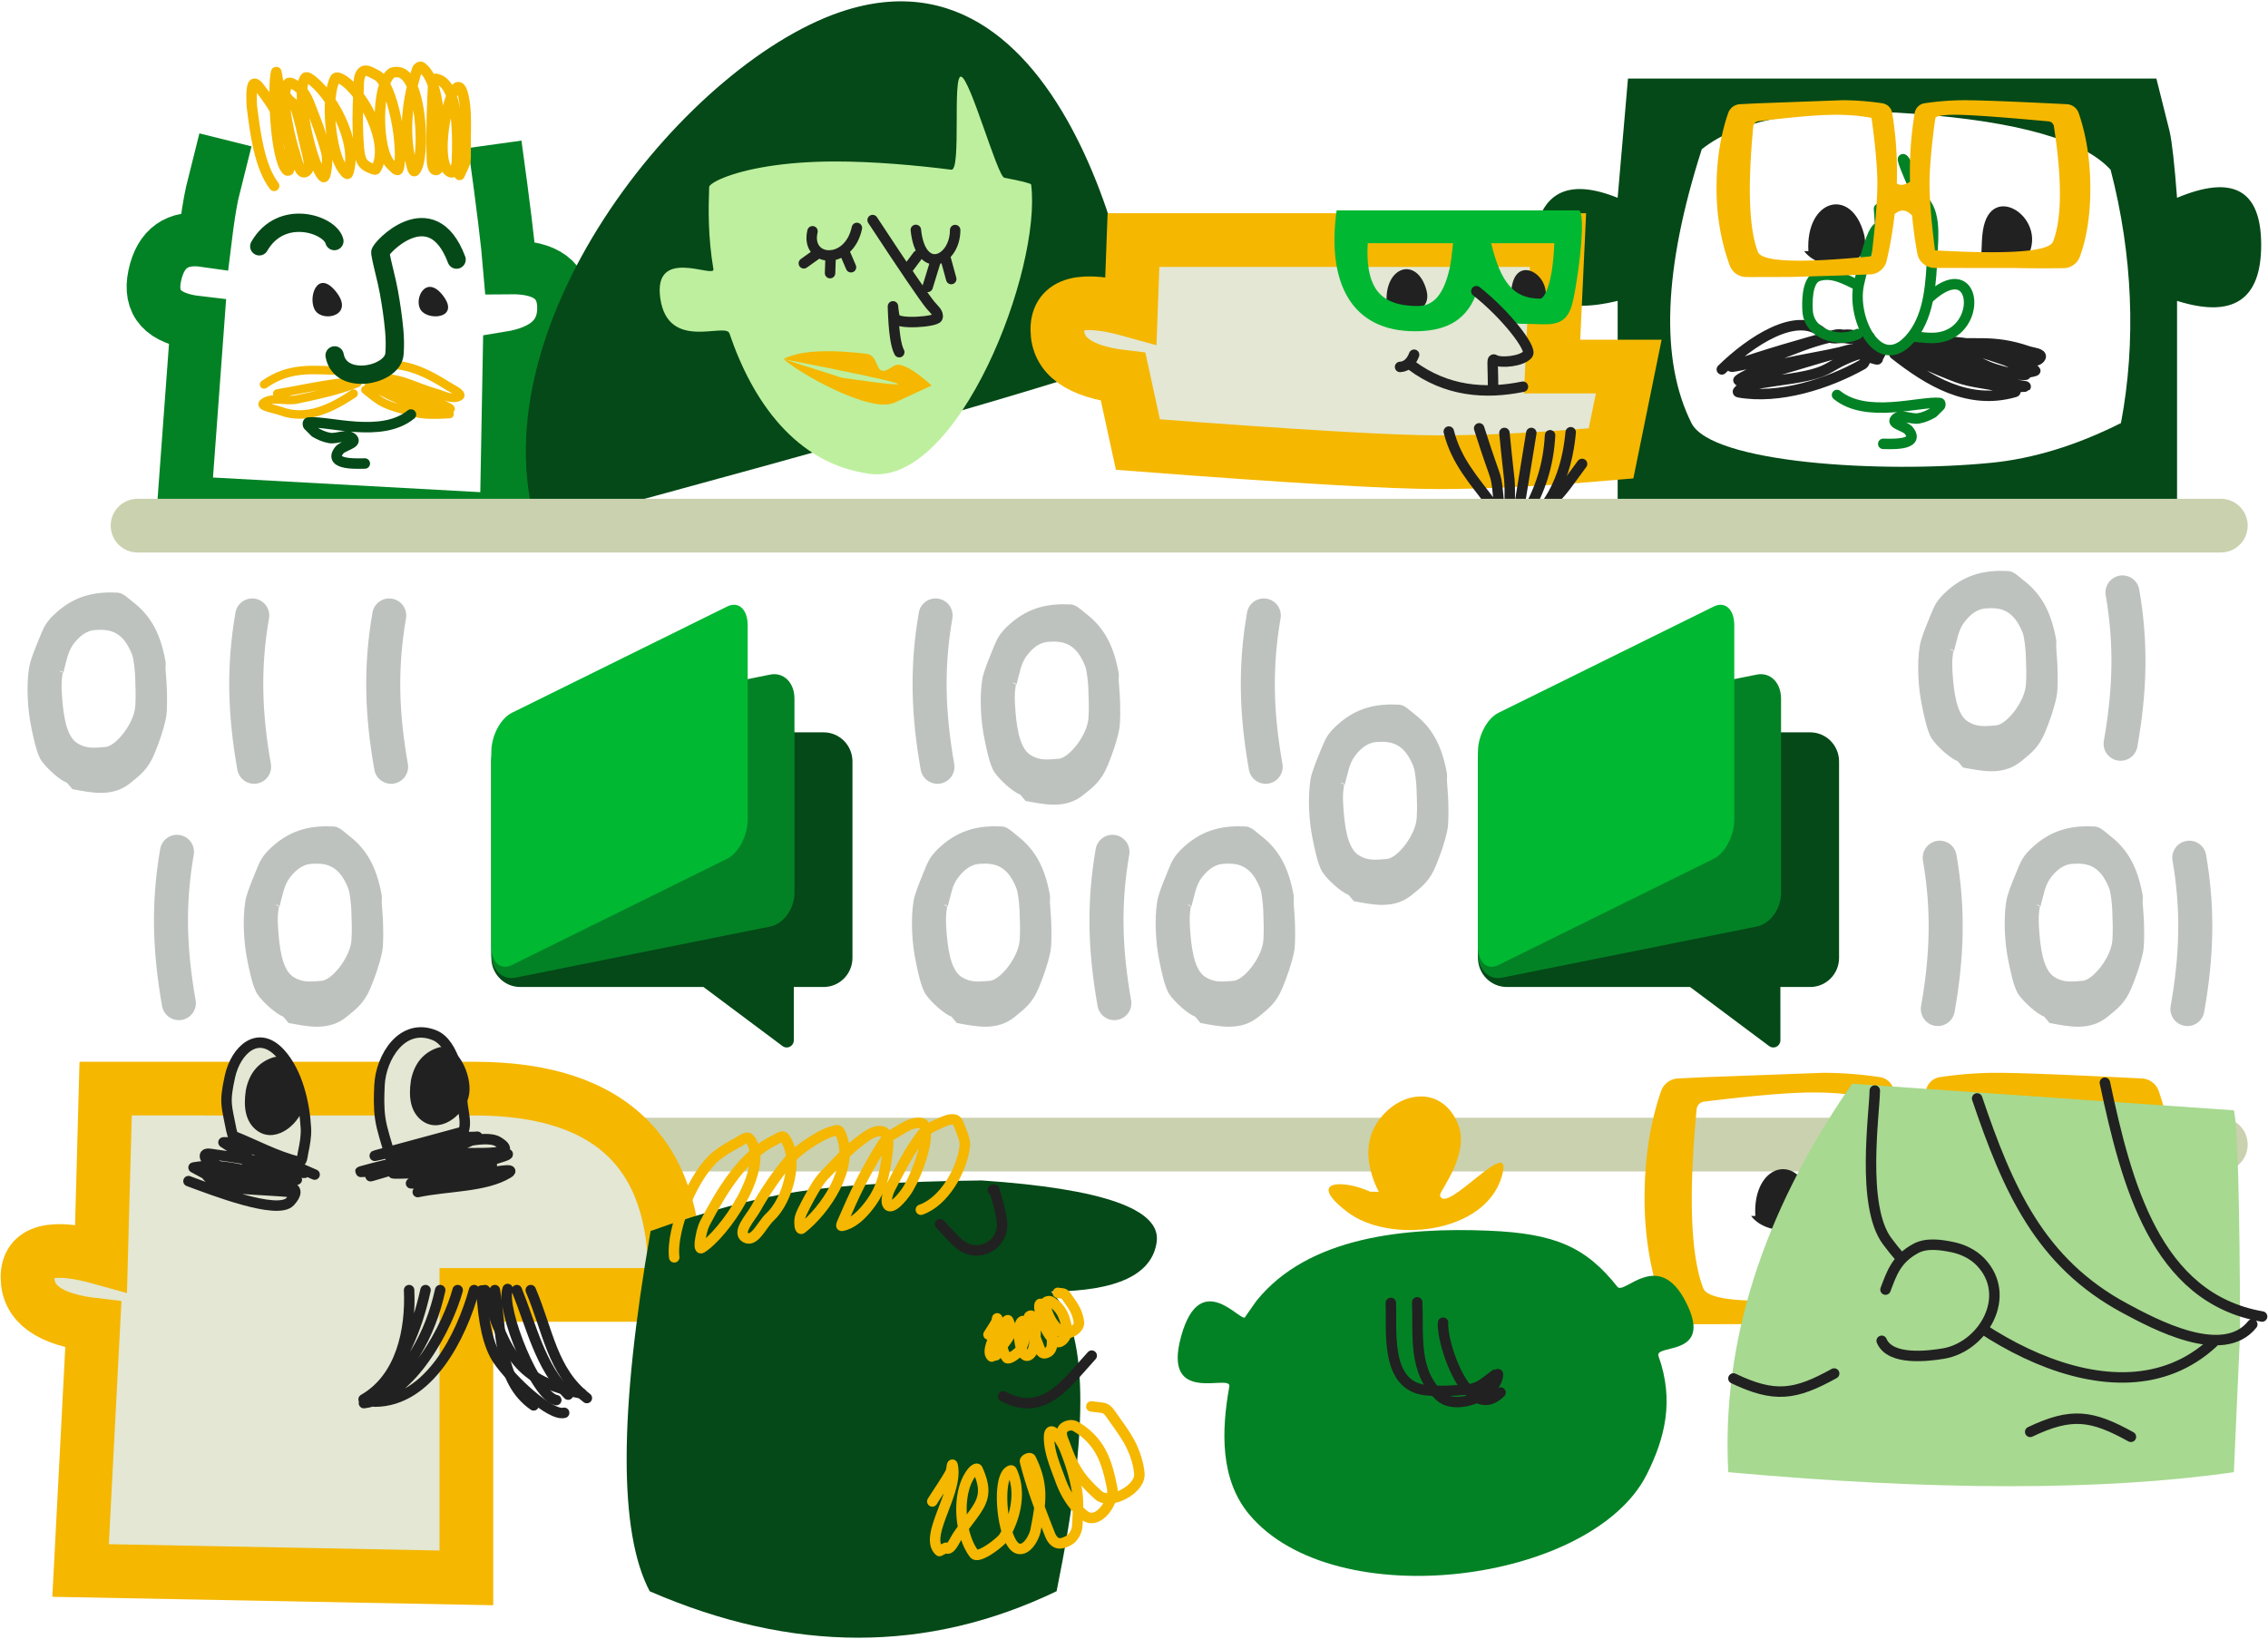 <svg xmlns="http://www.w3.org/2000/svg" xmlns:xlink="http://www.w3.org/1999/xlink" width="1154" height="834"><style><![CDATA[.B{stroke-linejoin:round}.C{stroke-width:5.322}.D{stroke-linecap:round}.E{stroke:#212121}.F{stroke:#f5b700}.G{fill:#212121}.H{fill:#044917}.I{stroke:#038225}.J{stroke-width:27.322}.K{fill:#f5b700}.L{fill:#e3e7d3}.M{fill:#00b832}.N{fill:#038225}.O{stroke-width:4.322}]]></style><g fill="none" fill-rule="evenodd"><g transform="matrix(-1 0 0 1 287 34)"><path d="M172.294 37.18l6.742 27.03c1.2 5.416 2.45 13.426 3.746 24.028 13.983-2.002 22.473 4.005 25.47 18.02s-4.245 22.025-21.724 24.028l6.742 91.6-164.054 9-1.498-82.588C9.24 145.305 0 136.795 0 122.78s9.177-20.918 27.53-20.707c.978-11.946 3.537-32.826 7.677-62.64" style="mix-blend-mode:multiply" class="I J"/><g class="F B D"><path d="M53.184 55.028c-3.882-8.594-3-4.708-3.1-17.574-.04-5.78-.312-11.603.3-17.34 3.613-33.32 18.566 29.013 7.415 33.488-2.846 1.142-3.265-4.972-3.296-5.817-.32-8.688-1.522-39.7 10.71-41.683.675-.11 1.298.997 1.338 1.78.655 12.925 1.138 25.894.72 38.832-.068 2.11-.34 6-2.162 5.82-1.842-.18-1.32-4.048-1.442-6.175-.652-11.283-1.362-38.413 8.857-46.197.654-.5 1.874.23 2.162 1.07 4.905 14.305 7.123 31.5 3.296 47.145-.405 1.654-1.072 5.686-2.162 4.514-5.57-5.987-3.52-48.472 8.24-50.116 1.306-.183 2.8-.234 3.912.593 7.638 5.726 7.62 39.553.104 46.435-1.118 1.024-3.316 3.8-3.8 2.256-3.14-9.805 2.93-44.12 11.12-47.858 2.248-1.026 5.123-3.256 7.107-1.663 2.213 1.778 1.91 5.92 2.058 9.026.474 10.04.7 20.163-.206 30.164-.674 7.43-2.676 8.733-7.517 10.45-.362.13-.92.242-1.132-.12-7.555-12.886 6.723-39.395 17.197-45.602 1.072-.636 2.986-1.55 3.604-.355 4.975 9.6 2.433 37.537-4.016 46.077-.68.902-2.184 3.127-2.574 2.018C104.3 38.224 119.13 12.53 129.7 5.865c.575-.363 1.523-.806 1.956-.238 5.55 7.284-3.616 45.528-9.063 50.35-.974.862-1.46-2.4-1.646-3.8-.377-2.857-.725-5.904 0-8.67 2.302-8.79 5.652-17.18 8.96-25.532.862-2.177 2.024-4.256 3.5-5.937 1.33-1.513 3.03-2.575 4.738-3.444.69-.352 1.765-.774 2.264-.12 4.823 6.33-1.848 30.746-3.294 35.033-1.243 3.684-2.428 11.58-5.56 9.976-3.388-1.736-.927-8.686 0-12.825 7.618-34.03 4.54-13.638 13.593-32.184.81-1.658 1.057-7.313 1.44-5.462 1.713 8.265.365 43.737-5.56 49.64-.3.29-1.034.2-1.132-.238-3.552-15.425 7.305-32.012 15.755-42.633.565-.7 1.75-1.597 2.368-.95 1.434 1.498.898 10.696.824 11.282-1.607 12.682-3.684 30.474-11.327 40.495" class="C"/><path d="M0 5.556C3.043 18.37 7.926 31.903 21.088 37.383c2.976 1.24 9.852 6.02 9.242 2.85-1.065-5.536-7.895-8.1-11.138-12.705C13.126 18.9 6.994 10.215 2.488.687c-1.34-2.837 5 3.88 7 6.295 6.677 8.068 12.638 16.705 18.958 25.057M11.018.094C23.2 10.82 33.154 17.27 36.5 33.226" transform="matrix(.731 -.682 .682 .731 103.283 162.259)" class="O"/><path d="M93.876 151.987c-12.69-2.025-24.13 3.743-34.7 10.4-2.25 1.417-8.185 4.187-5.84 5.435 3.67 1.954 8.297-.908 12.31-1.99 6.472-1.745 12.527-4.893 19.043-6.465 3.803-.917 15.145-2.798 11.695-.95-11.95 6.398-25.91 8.447-37.81 14.935-4.65 2.535 10.547-1.338 15.623-2.838 7.778-2.298 15.112-5.913 22.794-8.515.7-.234 2.833-.274 2.183.055-7.308 3.703-14.66 7.408-22.37 10.173-3.995 1.433-10.18 2.935-18.555 4.506 7.624.525 13.263.34 16.917-.552 16.992-4.154 17.404-5.012 25.893-11.79" class="O"/></g><path d="M72.87 123.8c-3.85 5.64-20.014 4.18-11.356-7.253S76.72 118.16 72.87 123.8zm53.57.44c-4.305 5.932-20.02 2.154-10.343-9.868s14.647 3.936 10.343 9.868z" class="G"/><g stroke="#044917" class="D"><path d="M54.685 98.104c12.735-33.8 39.186-5.554 38.83-3.486-1.152 6.712-3.18 13.25-4.384 19.952-1.167 6.5-2.133 13.025-2.725 19.592-.36 3.982-.44 8-.12 11.994.878 10.963 27.6 16.546 30.45.713m38.33-55.523c-11.237-19.522-35.957-11.263-38.204-2.666" stroke-width="9.322"/><path d="M77.907 176.945c14.982 12.272 42.01 3.08 52.107 4.085.53.053.46 1.334 0 1.603l-3.382 3.386c-2.253 1.317-4.72 2.4-7.288 2.853-3.916.7-9.432-2.58-11.916.533-1.87 2.34 5.082 3.353 6.936 5.706 6.414 8.144-11.417 6.685-12.984 6.772" class="B C"/></g></g><path d="M1097.207 39.98l6.76 26.973c1.204 5.405 2.456 16.643 3.755 33.716 28.538-11.988 42.808-3.996 42.808 23.976s-14.27 37.462-42.808 28.47v107.142L823.088 267V153.115c-31.042 7.492-45.31-1.998-42.808-28.47s16.773-34.465 42.808-23.976l5.257-60.69h268.862zM865.896 75.943c-19.526 60.94-21.28 107.392-5.257 139.36 10.19 20.33 96.3 25.758 152.455 20.23 21.43-2.1 43.46-8.853 66.09-20.23 3.893-20.674 5.395-41.902 4.506-63.686s-4.143-43.512-9.763-65.184c-13.518-14.985-46.563-24.475-99.134-28.47s-88.87 1.998-108.897 17.982z" class="H"/><path d="M876.093 188c14.752-14.434 37.968-29.7 50.907-18.813 5.923 4.984 7.226 1.876 13 3 4.64.904 5.998-2.433 11.116-.64.772.27-1.362-1.006-2.168-1.15-2.022-.36-2.898.658-4.948.8-3.4.22-7.07-1.645-10.366-.736-17.38 4.793-34.74 9.744-51.76 15.686-4.9 1.715 10.34-1.48 15.325-2.965 8.82-2.626 17.2-6.6 25.978-9.332 4.987-1.545 10.1-2.862 15.278-3.45 3.818-.433 6.706.945 10.52 1.4 1.327.162-3.583-1.682-2.98-.492 1.05 2.065 8.176 2.66 6.013 3.498-16.158 6.255-41.513 8.145-59.164 14.222-2.816.97-10.585 5.22-7.68 4.557 18.553-4.24 36.577-10.536 54.985-15.364 2.024-.53 4.148-.746 6.24-.694 2.82.07 9.974-1.267 8.392 1.06-2.012 2.96-7.173.898-10.546 2.1-13.605 4.883-11.873 7.663-25.095 10.573-9.935 2.187-20.198 2.743-30.082 5.15-1.758.428-6.132 2.922-4.35 3.238 20.675 3.664 45.367-4.32 63.005-14.186 1.245-.696 1.262-2.877 2.588-3.404 1.57-.623 5.733 1.9 5.054.367l1.536-2.88c-.384-.873-1.9-.1-2.863-.133m9.915.818c17.3 13.578 37.6 26.1 61.17 19.275 2.135-.62-4.037-1.927-6.2-2.476-7.57-1.928-15.573-2.252-22.906-4.936-9.083-3.325-35.484-14.646-25.96-12.954 15.265 2.7 28.756 11.72 43.63 16.092 5.27 1.55 10.918 1.837 16.404 1.558 3.076-.156-6.108-.974-9.034-1.932-10.32-3.38-20.6-6.954-30.64-11.057-7.26-2.963-12.696-4.792-19.232-9.117-3.538-2.342 5.957 2 10.072 3.055 5.863 1.488 12.006 1.797 17.803 3.526 5.617 1.675 10.67 4.94 16.28 6.637 4.9 1.485 9.992 2.93 15.123 2.862 1.224-.016-1.068-2.318-2.06-3.035-2.55-1.846-5.35-3.43-8.32-4.477-9.552-3.364-19.3-6.142-29.1-8.705-3.226-.844-13.22-1.713-9.892-1.495 7.895.515 15.843.908 23.613 2.4 7.37 1.407 14.477 3.96 21.623 6.244 1.623.518 3.272 1.13 4.637 2.146.366.273-.893.436-1.334.316l-11.15-2.215c-6.7-1.83-13.145-4.603-19.9-6.257-7.294-1.786-14.836-2.395-22.163-4.04-1.16-.26-6.136 3.483-5.408 2.545 1.97-2.536 14.004-.197 16 0 17.862 1.762 26.654-1.705 44.937 4.565 2.22.76 7.456 1.138 6.283 3.165-1.864 3.223-8.508.836-10.44 4.02-2.022 3.333 18.048 1.368.733 4.2-2.3.377-4.743.87-6.985.24-58.537-16.5-21.58-11.058-50.515-14.732" class="B C D E"/><path d="M945.058 145.07c-6.028-2.856-12.613-6.86-19.907-4.6-6.13 1.9-5.613 14.48-5.398 17.84.773 12.092 16.334 16.258 25.53 11.668m36.717-18.8c22.242-20.05 26.554 11.6 9.395 19.14-6.078 2.674-11.372 1.473-17.657 1" class="B C D I"/><path d="M920.142 127.815c-1.5-26.347 21.8-33.052 28.26-8.8 4.928 18.502-21.933 20.257-30.4 8.8m89.998 3.86c.47-5.554.123-11.23 1.4-16.662 5.585-23.564 36.084-.702 19.9 18.988" class="G"/><path d="M956.07 106.24c1.524 22.424.436-9.38-10.23 38.227-4.116 18.374 11.087 47.533 27.41 26.258 8.657-11.283 9.297-27.435 9.95-41.494.366-7.87 2.385-24.177-7.225-28.976-7.798-17.58-9.695-23.122-5.69-16.63" class="B C D I"/><path d="M937.242 51c6.326 0 12.75.457 19.27 1.37l1.224.177a6 6 0 0 1 5.043 4.956c1.93 11.72 2.714 23.662 2.347 35.826 1.7 1.233 3.942.95 6.726-.845-.306-11.872.485-23.532 2.37-34.98a6 6 0 0 1 4.841-4.923l.203-.034 1.224-.177c6.52-.914 12.944-1.37 19.27-1.37l1.487.007c8.308.076 25.104.748 50.386 2.016a6.76 6.76 0 0 1 5.978 4.336l.074.204.25.73c3.775 11.237 5.663 23.79 5.663 37.66 0 13.235-1.76 24.757-5.276 34.567a9.01 9.01 0 0 1-8.164 5.957l-.235.005-3.62.03c-7.11.047-13.464.022-19.06-.074l-3.226-.057-39.548-.015c-4.3.025-8.006-2.982-8.875-7.162l-.044-.225-.206-1.15c-1.026-5.83-1.836-11.878-2.43-18.143-2.883-3.094-5.845-3.334-8.888-.72a201.03 201.03 0 0 1-3.786 22.485l-.29 1.263c-.922 3.95-4.382 6.796-8.445 6.945l-17.994.637-20.507.6-2.625.048-20.075.05-1.818-.016a9.01 9.01 0 0 1-8.388-5.929c-4.462-12.29-6.693-25.323-6.693-39.097 0-13.87 1.888-26.423 5.663-37.66l.25-.73c.9-2.604 3.294-4.402 6.052-4.54l8.527-.42L937.242 51zm-7.5 7.492l-1.183.044c-7.523.31-18.066 1.27-31.63 2.885l-2.206.265a3 3 0 0 0-2.628 2.69l-.172 1.835c-2.738 29.79-1.898 50.443 2.52 61.96 1.96 5.11 21.237 5.86 57.828 2.248l.33-2.79c1.95-16.72 2.822-28.986 2.61-36.797l-.01-.318c-.257-8.215-1.234-18.4-2.933-30.525-6.64-1.277-14.152-1.776-22.53-1.498zm69.093 0l-.812-.025c-7.87-.22-12.295.288-13.273 1.523l-.227 1.643c-1.56 11.414-2.46 21.04-2.705 28.883l-.02.758c-.18 8.206.743 20.256 2.768 36.15 38.093 2.114 58.12.616 60.08-4.495 4.5-11.727 4.636-31.272.41-58.634a3 3 0 0 0-2.695-2.528l-6.67-.6c-17.378-1.543-29.664-2.433-36.858-2.672z" class="K"/><path d="M934.71 201c15.02 12.246 42.116 3.073 52.24 4.076.532.053.462 1.33 0 1.6l-3.4 3.38c-2.258 1.314-4.73 2.395-7.306 2.847-3.926.69-9.456-2.573-11.947.532-1.873 2.336 5.095 3.345 6.953 5.693 6.43 8.126-11.446 6.67-13.017 6.757" class="B C D I"/><path d="M273.14 268.668C241.436 164.112 351.46 29.248 431 5c120.786-36.822 152.426 173.927 147 176-33.475 12.797-135.096 42.02-304.86 87.668z" class="H"/><path d="M524.674 93.927c5.45 43.488-37.133 153.25-82.104 147.217-37.77-5.066-59.773-37.147-71.42-71.482C369.18 163.856 340 179 336 152s27.836-10.042 27-15c-2.794-16.57-2.582-30.63-2.157-41.86.067-1.773 9.6-7.256 29.982-10.495 9.12-1.45 20.41-2.45 33.998-2.466 19.383-.025 41.04 1.88 59.218 4.186 5.228.663.444-48.057 4.96-47.365 4.596.705 18.476 50.82 22.047 51.48 8.388 1.547 13.553 2.862 13.626 3.447z" fill="#beef9e"/><g class="E B C D"><path d="M466 117c2.464 23.7 20 15.905 20 .08M467 130l-6 8m15-5l-4 13m9-15l3 11"/><path d="M444 112c16.21 24.68 26.026 39.117 29.444 43.308 1.508 1.85 4.41 4.057 3.536 6.337-.804 2.094-19.898 3.677-21.576.287-.868-1.753-1.12-7.846-1.06-5.857.358 12.237 1.43 19.953 3.217 23.148" fill="#beef9e"/><path d="M413.42 117.7c-3.73 15.702 18.435 17.7 22.58-1.7m-20 13l-7 5"/><path d="M422.654 130l-.3 9M430 129l3 7"/></g><path d="M440.698 180.02c6.5.718 4.524 9.82 9.604 8.6 2.564-.615 4.7-3.453 7.312-2.985 3.948.7 9.424 4.23 16.427 10.556l-18.834 8.698c-11.845 5.708-48.1-14.568-56.495-22.15l29.712 9.52c46.29 6.64 36.387 3.466-29.712-9.52 11.465-6.353 35.485-3.436 41.986-2.72z" class="K"/><path d="M731.985 235.23c23.814 0 53.064-1.498 87.75-4.493l9-44.18h-39l3-64.398h-216l-1.32 35.712C550.472 150.923 538 154.19 538 167.667s11.162 21.523 33.485 24.132l7.5 34.445c78.186 5.99 129.186 8.986 153 8.986z" class="F J L"/><path d="M705.537 153.998c-1.077-18.804 15.64-23.6 20.273-6.282 3.535 13.205-15.735 14.458-21.8 6.282m64.478 2.678c.327-4.002.085-8.1.98-12.005 3.883-16.978 25.083-.505 13.84 13.68" class="G"/><path d="M803.14 107.062c4.623 0-.847 41.262-3.75 49.542-3.682 10.503-12.37 8.237-21.75 8.237-2.98 0-5.538-.098-7.787-.358-4.88-5.918-11.575-12.692-18.645-18.274h0l1.047 6.1-.615-.952-.73-1.18c-5.684 14.343-17.132 18.4-31.02 18.4-32.115 0-44.93-24.463-39.792-61.524H803.14zm-63.814 16.715h-43.388l-.013.213c-.627 10.17.782 17.734 3.945 22.748l.168.262.16.24c3.785 5.583 10.517 8.496 21.193 8.496 7.873 0 13.086-5.482 16.21-19.136l.1-.454c.516-2.427 1.023-6.142 1.504-11.083l.093-.972.028-.314zm51.535 0h-32.14l.016.063c4.85 19.885 11.38 27.8 24.063 28.14l.386.008.454.003c.454 0 .7-.096 1.118-.503.9-.855 1.887-2.545 2.794-5.133 1.724-4.918 2.84-12.153 3.27-21.602l.04-.976z" fill-rule="nonzero" class="M"/><g class="B C D E"><path d="M751.2 148.2c15.086 11.9 28.46 29.25 26.168 32.1-3 3.744-13.85 4.515-16.5 2.995-2.13-1.22-1.168.434-1.168 14.395M718.26 186c17.662 13.1 37.267 14.766 56.63 10.8m-37.716 22.828c3.784 15.127 12.713 24.66 22.167 37.32m-6.72-38.968c10.33 32.675 8.034 18.738 10.377 41.086m2.475-38.732c3.087 31.768 2.712 18.557 2.712 39.556m10.966-39.556l-7.074 43.44m16.626-42.262c-.85 15.4-4.9 27.68-12.617 40.967m23.11-42.5c-1.4 15.02-5.693 29.5-15.8 41.205"/><path d="M804.974 236.1c-12.488 16.73-13.998 21.857-32.663 26.253m-52.79-81.823c-1.13 3.036-3.38 6.03-7.13 6.204"/></g><use xlink:href="#B" class="H"/><path d="M262.327 369.324l129.58-26.017c6.808-1.367 12.327 4.093 12.327 12.195v98.87c0 8.102-5.52 15.778-12.327 17.145l-129.58 26.017C255.52 498.9 250 493.44 250 485.338v-98.87c0-8.102 5.52-15.778 12.327-17.145z" class="N"/><use xlink:href="#C" class="M"/><use xlink:href="#B" x="502" class="H"/><path d="M764.327 369.324l129.58-26.017c6.808-1.367 12.327 4.093 12.327 12.195v98.87c0 8.102-5.52 15.778-12.327 17.145l-129.58 26.017C757.52 498.9 752 493.44 752 485.338v-98.87c0-8.102 5.52-15.778 12.327-17.145z" class="N"/><use xlink:href="#C" x="502" class="M"/><path d="M70 267.5h1060M70 582.5h1060" stroke="#cad1ae" class="D J"/><path d="M59.787 301.6c2.958.148 5.293 2.785 7.84 4.747 8.434 6.5 13.9 15.106 16.6 30.266.2 1.17-.058 2.434 0 3.646.158 3.286.55 6.542.65 9.834.073 2.397.405 11.25-.433 15.345-1.288 6.298-3.56 12.592-5.84 18.14-3.165 7.704-6.956 10.637-12.273 14.92-9.2 7.412-19.66 4.9-29.467 3.137l-2.8-3.305c-3.585-1.222-10.55-7.5-13.14-11.446-2.508-3.823-4.233-13.175-4.92-16.36-1.994-9.237-2.703-21.9-1.135-31.2.737-4.376 5.393-15.14 6.76-18.397 1.78-4.244 4.7-7.17 7.46-9.58 9.663-8.466 19.72-10.3 30.7-9.748zm7.333 31.345c-4.55-11.387-10.864-12.95-18.88-12.314-4.016.32-7.6 2.834-10.717 6.954s-3.6 8.662-5.324 14.823h0l-.283-.133.001.015c-.017.977-.896 3.455-.452 10.558l.026.392c.6 8.856 1.772 21.164 7.807 24.97 4.813 3.036 9.03 2.328 14.337 1.94 5.27-.385 14.582-11.895 15.2-20.754.34-4.987.116-10.043-.07-15.05-.075-2.023-.58-8.764-1.634-11.4zM30 341.373l1.917.892.001-.037c-.01-.622-.427-.6-1.918-.856zm991.787-50.773c2.958.148 5.293 2.785 7.84 4.747 8.434 6.5 13.9 15.106 16.6 30.266.2 1.17-.058 2.434 0 3.646.158 3.286.55 6.542.65 9.834.073 2.397.405 11.25-.433 15.345-1.288 6.298-3.56 12.592-5.84 18.14-3.165 7.704-6.956 10.637-12.273 14.92-9.2 7.412-19.66 4.9-29.467 3.137l-2.8-3.305c-3.585-1.222-10.55-7.5-13.14-11.446-2.508-3.823-4.233-13.175-4.92-16.36-1.994-9.237-2.703-21.9-1.135-31.2.737-4.376 5.393-15.14 6.76-18.397 1.78-4.244 4.7-7.17 7.46-9.58 9.663-8.466 19.72-10.3 30.7-9.748zm7.333 31.345c-4.55-11.387-10.864-12.95-18.88-12.314-4.016.32-7.6 2.834-10.717 6.954s-3.6 8.662-5.324 14.823h0l-.283-.133.001.015c-.017.977-.896 3.455-.452 10.558l.026.392c.6 8.856 1.772 21.164 7.807 24.97 4.813 3.036 9.03 2.328 14.337 1.94 5.27-.385 14.582-11.895 15.2-20.754.34-4.987.116-10.043-.07-15.05-.075-2.023-.58-8.764-1.634-11.4zM992 330.373l1.917.892.001-.037c-.01-.622-.427-.6-1.918-.856zm73.787 90.227c2.958.148 5.293 2.785 7.84 4.747 8.434 6.5 13.9 15.106 16.6 30.266.2 1.17-.058 2.434 0 3.646.158 3.286.55 6.542.65 9.834.073 2.397.405 11.25-.433 15.345-1.288 6.298-3.56 12.592-5.84 18.14-3.165 7.704-6.956 10.637-12.273 14.92-9.2 7.412-19.66 4.9-29.468 3.137l-2.8-3.305c-3.585-1.222-10.55-7.5-13.14-11.446-2.508-3.823-4.233-13.175-4.92-16.36-1.994-9.237-2.703-21.9-1.135-31.2.737-4.376 5.393-15.14 6.76-18.397 1.78-4.244 4.7-7.17 7.46-9.58 9.663-8.466 19.72-10.3 30.7-9.748zm7.333 31.345c-4.55-11.387-10.864-12.95-18.88-12.314-4.016.32-7.6 2.834-10.717 6.954s-3.6 8.662-5.324 14.823h0l-.283-.133.001.015c-.017.977-.896 3.455-.452 10.558l.026.392c.6 8.856 1.772 21.164 7.807 24.97 4.813 3.036 9.03 2.328 14.337 1.94 5.27-.385 14.582-11.895 15.2-20.754.34-4.987.116-10.043-.07-15.05-.075-2.023-.58-8.764-1.634-11.4zm-37.12 8.438l1.917.892.001-.037c-.01-.622-.427-.6-1.918-.856zM169.787 420.6c2.958.148 5.293 2.785 7.84 4.747 8.434 6.5 13.9 15.106 16.6 30.266.2 1.17-.058 2.434 0 3.646.158 3.286.55 6.542.65 9.834.073 2.397.405 11.25-.433 15.345-1.288 6.298-3.56 12.592-5.84 18.14-3.165 7.704-6.956 10.637-12.273 14.92-9.2 7.412-19.66 4.9-29.467 3.137l-2.8-3.305c-3.585-1.222-10.55-7.5-13.14-11.446-2.508-3.823-4.233-13.175-4.92-16.36-1.994-9.237-2.703-21.9-1.135-31.2.737-4.376 5.393-15.14 6.76-18.397 1.78-4.244 4.7-7.17 7.46-9.58 9.663-8.466 19.72-10.3 30.7-9.748zm7.333 31.345c-4.55-11.387-10.864-12.95-18.88-12.314-4.016.32-7.6 2.834-10.717 6.954s-3.6 8.662-5.324 14.823h0l-.283-.133.001.015c-.017.977-.896 3.455-.452 10.558l.026.392c.6 8.856 1.772 21.164 7.807 24.97 4.813 3.036 9.03 2.328 14.337 1.94 5.27-.385 14.582-11.895 15.2-20.754.34-4.987.116-10.043-.07-15.05-.075-2.023-.58-8.764-1.634-11.4zM140 460.373l1.917.892.001-.037c-.01-.622-.427-.6-1.918-.856zM544.787 307.6c2.958.148 5.293 2.785 7.84 4.747 8.434 6.5 13.9 15.106 16.6 30.266.2 1.17-.058 2.434 0 3.646.158 3.286.55 6.542.65 9.834.073 2.397.405 11.25-.433 15.345-1.288 6.298-3.56 12.592-5.84 18.14-3.165 7.704-6.956 10.637-12.273 14.92-9.2 7.412-19.66 4.9-29.467 3.137l-2.8-3.305c-3.585-1.222-10.55-7.5-13.14-11.446-2.508-3.823-4.233-13.175-4.92-16.36-1.994-9.237-2.703-21.9-1.135-31.2.737-4.376 5.393-15.14 6.76-18.397 1.78-4.244 4.7-7.17 7.46-9.58 9.663-8.466 19.72-10.3 30.7-9.748zm7.333 31.345c-4.55-11.387-10.864-12.95-18.88-12.314-4.016.32-7.6 2.834-10.717 6.954s-3.6 8.662-5.324 14.823h0l-.283-.133.001.015c-.017.977-.896 3.455-.452 10.558l.026.392c.6 8.856 1.772 21.164 7.807 24.97 4.813 3.036 9.03 2.328 14.337 1.94 5.27-.385 14.582-11.895 15.2-20.754.34-4.987.116-10.043-.07-15.05-.075-2.023-.58-8.764-1.634-11.4zM515 347.373l1.917.892.001-.037c-.01-.622-.427-.6-1.918-.856zM633.787 420.6c2.958.148 5.293 2.785 7.84 4.747 8.434 6.5 13.9 15.106 16.6 30.266.2 1.17-.058 2.434 0 3.646.158 3.286.55 6.542.65 9.834.073 2.397.405 11.25-.433 15.345-1.288 6.298-3.56 12.592-5.84 18.14-3.165 7.704-6.956 10.637-12.273 14.92-9.2 7.412-19.66 4.9-29.467 3.137l-2.8-3.305c-3.585-1.222-10.55-7.5-13.14-11.446-2.508-3.823-4.233-13.175-4.92-16.36-1.994-9.237-2.703-21.9-1.135-31.2.737-4.376 5.393-15.14 6.76-18.397 1.78-4.244 4.7-7.17 7.46-9.58 9.663-8.466 19.72-10.3 30.7-9.748zm7.333 31.345c-4.55-11.387-10.864-12.95-18.88-12.314-4.016.32-7.6 2.834-10.717 6.954s-3.6 8.662-5.324 14.823h0l-.283-.133.001.015c-.017.977-.896 3.455-.452 10.558l.026.392c.6 8.856 1.772 21.164 7.807 24.97 4.813 3.036 9.03 2.328 14.337 1.94 5.27-.385 14.582-11.895 15.2-20.754.34-4.987.116-10.043-.07-15.05-.075-2.023-.58-8.764-1.634-11.4zM604 460.373l1.917.892.001-.037c-.01-.622-.427-.6-1.918-.856zM509.787 420.6c2.958.148 5.293 2.785 7.84 4.747 8.434 6.5 13.9 15.106 16.6 30.266.2 1.17-.058 2.434 0 3.646.158 3.286.55 6.542.65 9.834.073 2.397.405 11.25-.433 15.345-1.288 6.298-3.56 12.592-5.84 18.14-3.165 7.704-6.956 10.637-12.273 14.92-9.2 7.412-19.66 4.9-29.467 3.137l-2.8-3.305c-3.585-1.222-10.55-7.5-13.14-11.446-2.508-3.823-4.233-13.175-4.92-16.36-1.994-9.237-2.703-21.9-1.135-31.2.737-4.376 5.393-15.14 6.76-18.397 1.78-4.244 4.7-7.17 7.46-9.58 9.663-8.466 19.72-10.3 30.7-9.748zm7.333 31.345c-4.55-11.387-10.864-12.95-18.88-12.314-4.016.32-7.6 2.834-10.717 6.954s-3.6 8.662-5.324 14.823h0l-.283-.133.001.015c-.017.977-.896 3.455-.452 10.558l.026.392c.6 8.856 1.772 21.164 7.807 24.97 4.813 3.036 9.03 2.328 14.337 1.94 5.27-.385 14.582-11.895 15.2-20.754.34-4.987.116-10.043-.07-15.05-.075-2.023-.58-8.764-1.634-11.4zM480 460.373l1.917.892.001-.037c-.01-.622-.427-.6-1.918-.856zM711.787 358.6c2.958.148 5.293 2.785 7.84 4.747 8.434 6.5 13.9 15.106 16.6 30.266.2 1.17-.058 2.434 0 3.646.158 3.286.55 6.542.65 9.834.073 2.397.405 11.25-.433 15.345-1.288 6.298-3.56 12.592-5.84 18.14-3.165 7.704-6.956 10.637-12.273 14.92-9.2 7.412-19.66 4.9-29.467 3.137l-2.8-3.305c-3.585-1.222-10.55-7.5-13.14-11.446-2.508-3.823-4.233-13.175-4.92-16.36-1.994-9.237-2.703-21.9-1.135-31.2.737-4.376 5.393-15.14 6.76-18.397 1.78-4.244 4.7-7.17 7.46-9.58 9.663-8.466 19.72-10.3 30.7-9.748zm7.333 31.345c-4.55-11.387-10.864-12.95-18.88-12.314-4.016.32-7.6 2.834-10.717 6.954s-3.6 8.662-5.324 14.823h0l-.283-.133.001.015c-.017.977-.896 3.455-.452 10.558l.026.392c.6 8.856 1.772 21.164 7.807 24.97 4.813 3.036 9.03 2.328 14.337 1.94 5.27-.385 14.582-11.895 15.2-20.754.34-4.987.116-10.043-.07-15.05-.075-2.023-.58-8.764-1.634-11.4zM682 398.373l1.917.892.001-.037c-.01-.622-.427-.6-1.918-.856z" fill="#bdc2bf"/><g stroke="#bdc2bf" stroke-width="17.322" class="B D"><use xlink:href="#D"/><use xlink:href="#D" x="-38.297" y="120.286"/><use xlink:href="#D" x="69.703"/><use xlink:href="#D" x="347.703"/><path d="M1079.954 301.5c4.613 26.678 3.74 50.418-.954 77.006m34.954 57.994c4.613 26.678 3.74 50.418-.954 77.006M986.954 436.5c4.613 26.678 3.74 50.418-.954 77.006"/><use xlink:href="#D" x="437.703" y="120.286"/><use xlink:href="#D" x="514.703"/></g><path d="M237.307 659H343.25c3.5-70-30.5-105-102-105H53.75l-2.335 86.19C26.472 633.23 14 636.5 14 650s11.162 21.557 33.485 24.17L41 799.25 237.307 803V659z" class="F J L"/><g class="E B C"><g class="D"><path d="M208.16 656.56c.933 20.17-3.974 44.646-23.16 55.613m31.524-55.613c-4.6 20.6-11.678 37.356-26.43 53.255m33.88-53.255c-4.938 22.42-16.323 44.006-36.695 56.068m45.592-56.068c-4.835 17.803-23.2 54.333-47.692 57.514m56.057-57.514c-6.386 23.052-22.773 56.753-50.6 56.753M287.052 719c-6.914 1.844-26.7-16.538-33.75-27-4.706-6.975-7.456-18.725-8.25-35.25"/><path d="M251.805 656.56c3.427 20.362 1.648 46.168 19.726 58.654M258.3 656c-3.695 10.16 14.46 55.056 24.743 56.525m-20.06-55.965c7.6 18.9 11.725 38.625 26.112 53.18m-19.04-53.18c8.93 20.995 10.786 41.18 28.544 54.928"/><path d="M246.787 656.56c10.78 32.623 16.85 46.52 49.075 52.57"/></g><path d="M118.5 578.04c11.2 4.407 21.878 10.4 33.57 13.222 1.643.397 1.78-2.95 2.125-4.604.86-4.137 1.693-8.374 1.456-12.593-.696-12.422-4.2-28.067-12.87-37.78-11.38-12.733-22.794-1.882-25.776 11.53-3.038 13.66-1.655 14.877.7 27.27l.786 2.952zm80.553 12.32c4.276-2.4 8.203-5.574 12.83-7.202 7.228-2.544 16.95.2 22.392-5.195 4.234-4.198 1.194-11.913.866-17.866-.512-9.283-3.8-29.052-13.97-33.213-16.535-6.773-27.395 11.267-28.06 25.264-.268 5.65-.454 11.364.355 16.96.895 6.197 3.148 12.12 4.722 18.18l.866 3.07z" class="L"/><g class="G"><use xlink:href="#E"/><use xlink:href="#E" x="84" y="-5"/></g><g class="D"><path d="M113.137 41.58c11.977-10.096 23.006-25.407 35.932-30.29 10.603-4.004-38.855 34.563-28.732 27.57l-5.81 8.157c47.754-32.99 39.086-40.946-.035 8.158-7.962 9.993 16.655-18 25.358-25.673 5.062-4.47 20.527-16.314 15.827-10.687-11.827 14.16-24.803 24.883-37.427 36.55-4.108 3.796-17.152 12.167-12.73 9.8 8.975-4.803 17.797-10.61 26.436-17.136 9.042-6.832 28.416-40.362 26.54-22.9-1.29 12.024-43.61 35.717-49.776 40.153-1.832 1.318-6.908 6.833-5.08 5.5 12.176-8.864 23.945-19.526 36.175-28.138 4.32-3.042 17.563-10.434 13.392-6.766l-3.444 4.236c-35.03 30.804-59.458 47.792 1.982 2.024" transform="matrix(.616 -.788 -.788 -.616 175.632 721.421)"/><path d="M13.445 12c11.85 5.246 44.74 18.99 44.42 28.48-.725 21.523-27.37-22.103-39.723-19.97-.502.087.054 1.713.522 1.983l6.922 5.27c6.622 3.817 13.544 6.563 20.175 10.348 3.377 1.928 12.993 9.25 9.81 6.77-9.49-7.396-36.405-32.238-28.732-21.518L10.488 18.77c8.216 11.48 20.02 16.597 30.33 24.13C77.723 69.85 16.37 19.225 10.453 27.135c-.983 1.314 1.86 2.877 3.06 3.772 8.378 6.24 16.916 12.076 25.566 17.553 4.245 2.687 17.315 9.626 13.078 6.914-7.757-4.966-30.167-21.36-23.653-13.684L12.54 38.546C18.11 45.11 49.37 56 57.273 59" transform="matrix(.719 .695 .695 -.719 77.898 600.378)"/></g></g><path d="M893.142 618.815c-1.5-26.347 21.8-33.052 28.26-8.8 4.928 18.502-21.933 20.257-30.4 8.8" class="G"/><path d="M927.432 545.968c8.98 0 18.1.65 27.356 1.948l1.737.25c3.665.545 6.56 3.393 7.16 7.046 2.742 16.663 3.852 33.64 3.332 50.934 2.413 1.752 5.596 1.35 9.55-1.202-.434-16.88.688-33.456 3.366-49.732.585-3.557 3.344-6.35 6.872-7l.288-.048 1.737-.25c9.257-1.3 18.376-1.948 27.356-1.948l2.11.01c11.795.108 35.638 1.064 71.53 2.866 3.81.19 7.136 2.62 8.486 6.165l.105.3.353 1.04c5.36 15.976 8.04 33.823 8.04 53.543 0 18.816-2.497 35.197-7.5 49.145-1.767 4.937-6.367 8.284-11.6 8.47l-.334.008-5.137.042c-10.095.066-19.113.03-27.057-.106l-4.58-.08-56.143-.02c-6.104.035-11.366-4.24-12.6-10.182l-.062-.32-.292-1.634c-1.456-8.29-2.606-16.887-3.45-25.794-4.092-4.4-8.298-4.74-12.617-1.023-1.175 10.682-2.967 21.337-5.375 31.968l-.413 1.796c-1.31 5.617-6.22 9.662-11.99 9.874l-25.545.906-29.112.85-3.727.068-28.5.07-2.58-.023c-5.34-.05-10.088-3.41-11.907-8.43-6.335-17.474-9.502-36.002-9.502-55.585 0-19.72 2.68-37.567 8.04-53.543l.353-1.04c1.276-3.703 4.677-6.258 8.59-6.455l12.105-.598 61.535-2.278zm-10.78 10.106l-1.677.063c-10.665.44-25.613 1.814-44.842 4.12l-3.127.378a4.27 4.27 0 0 0-3.726 3.841l-.244 2.62c-3.882 42.53-2.7 72.016 3.575 88.46 2.78 7.297 30.108 8.367 81.984 3.21l.47-3.98c2.766-23.872 4-41.383 3.702-52.534l-.013-.455c-.364-11.728-1.75-26.255-4.157-43.58-9.416-1.823-20.063-2.536-31.942-2.14zm98.324 1l-1.15-.035c-11.15-.31-17.418.408-18.803 2.156l-.322 2.325c-2.208 16.158-3.486 29.787-3.833 40.887l-.028 1.073c-.255 11.617 1.052 28.675 3.922 51.174 53.966 2.993 82.338.87 85.116-6.364 6.374-16.6 6.568-44.27.582-83.005a4.25 4.25 0 0 0-3.818-3.579l-9.448-.85c-24.62-2.184-42.025-3.444-52.217-3.782z" class="K"/><path d="M942.375 551.52l194.25 13.53c1.9 7.445 2.96 45.128 3.182 113.05l-3.182 71.112c-66.5 9.52-152.25 9.52-257.25 0-3.465-65.486 17.082-130.727 61.642-195.722l1.358-1.97z" fill="#a7d990"/><g class="E B C D"><path d="M1033 728.7c20.95-9.986 31.325-8.537 51.252 2.516M882 701.516c20.95 9.986 31.325 8.537 51.252-2.516"/><path d="M953.935 555c-.215 12.262-7.018 58.715 6.237 76.594 32.545 43.898 115.948 97.93 165.828 51.736"/><path d="M959.38 656.306c3.16-8.323 5.434-15.533 15.343-20.922 5.495-2.99 12.626-1.964 18.752-.698 5.262 1.087 10.542 3.637 14.26 7.516 16.62 17.346 1.243 43.32-18.91 46.65-7.4 1.222-27.04 3.848-31.383-6.5" fill="#a7d990"/><path d="M1006 559c15.666 46.232 31.98 83.602 75.24 106.822 14.95 8.025 49.843 26.862 64.76 8.18M1071 551c10.944 51.387 25.84 109.575 80 119"/></g><path d="M639.238 662.1c26.47-33.018 76.243-37.46 117.843-35.803 34.257 1.365 49.84 8.32 65.907 28.595C826.432 659.237 844 635 858 663s-16.43 20.69-14.117 27.158c8.11 22.668 3.248 41.837-5.982 60.21-27.8 55.335-158.91 72.377-202.3 20.32-14.782-17.74-14.2-42.266-10.107-65.1C626.744 698.657 591 716 601 680s31.537-5.182 32.656-9.945l5.582-7.956z" class="N"/><g class="B C D E"><path d="M707.675 663.07c.59 13.923-3.153 42.227 17.872 44.406 6.857.71 13.81.293 20.678-.296 6.626-.568 9.212-3.724 14.472-7.55"/><path d="M721.115 662.773c.697 17.196-2.197 35.032 11.52 47.8 8.233 7.67 29.54-.847 29.54-11.25"/><path d="M734.26 673.135c-.975 10.26 12.903 51.905 29.246 35.525"/></g><path d="M701.56 606.52c-5.434-10.502-8.098-23.752-1.126-34.737 10.458-16.477 32.684-20.134 41.287-.133 6.675 15.52-9.455 34.702-9.01 36.633 2.525 10.993 38.31-33.082 31.41-9.522-8.617 29.413-57.395 34.394-78.76 17.898s-1.23-16.295 11.784-10.183l4.418.044z" class="K"/><g transform="matrix(.966 -.259 .259 .966 274.283 607.345)"><path d="M49.854 33.186C10.42 118.144-5.55 177.124 1.944 210.124 63.81 259.34 130.46 277.2 201.9 263.7c38.007-76.176 50.267-125.513 36.78-148.013 32.468 8.5 51.95 5 58.443-10.5s-19.48-33.25-77.924-53.25c-39.34-10.053-70.06-16.303-92.16-18.75s-47.826-2.447-77.175 0z" class="H"/><g class="B C D"><path d="M58 49.232c2.18-14.72 20.998-38.77 34.377-44.428 3.522-1.49 7.2-2.63 10.954-3.404 2.408-.497 6.42-2.65 7.366-.378 6.942 16.672-25.69 43.698-38.152 47.263-1.1.312-.267-2.36.187-3.4 1.346-3.08 2.813-6.236 5.1-8.7 11.7-12.616 26.997-27.975 45.14-31.38 1.61-.302 4.3-1.516 4.912 0 4.93 12.003-6.625 31.57-17.565 37.242-4.803 2.5-10.968 10.696-14.733 6.808-3.622-3.74 5.23-9.14 8.878-12.856 6.948-7.08 14.53-13.605 22.664-19.282 4.253-2.97 9.212-4.9 14.168-6.43 4.322-1.333 8.903-2.477 13.408-2.078 1.234.11 1.377 2.167 1.51 3.4 1.897 17.377-17.6 34.2-31.732 40.27-1.33.573-.467-2.976 0-4.348.586-1.72 1.827-3.17 3.023-4.54 3.225-3.69 6.61-7.25 10.198-10.586 1.78-1.656 3.757-3.12 5.855-4.348 7.174-4.2 14.162-8.905 21.912-11.912 3.656-1.42 8.487-3.372 11.7-1.135 2.535 1.76 1.11 6.384 0 9.265-4.922 12.76-8.74 19.743-18.698 26.655-3.82 2.65-9.048 5.367-13.977 4.917-.618-.056.37-1.218.756-1.704 4.538-5.707 9.075-11.428 13.977-16.825 5.18-5.704 10.55-11.254 16.24-16.447 1.46-1.333 3.18-2.57 5.103-3.026 5.372-1.273 11.36-4.263 16.43-2.078 2.776 1.196.836 6.228-.19 9.074-2.275 6.302-10.99 18.593-16.618 23.064-12.653 10.053-12.427 1.75-6.8-4.348 7.067-7.66 14.063-15.528 22.286-21.93 2.766-2.153 6.56-2.602 10.01-3.213 2.666-.472 5.664-1.136 8.122 0 1.465.677 1.534 2.932 1.698 4.54.347 3.386 1.085 7.052-.187 10.208-4.502 11.17-17.492 24.318-29.843 25.142" class="F"/><path d="M193 67.942c2.33 4.16 4.2 8.62 6.988 12.478 7.165 9.88 22.087 6.3 23.797-5.86.763-5.43.504-10.965.378-16.447-.006-.252-.504 0-.756 0M201.28 160.865c17.15 16.082 32.735 2 48.92-8.32" class="E"/><path d="M243.334 177.478c8.336 3.503 6.58 1.255 10.763 12.478 1.672 4.486 3.27 9.067 3.97 13.803.636 4.3.752 8.76 0 13.043-1.385 7.882-18.685 11.894-23.045 5.104-6.8-10.588-8.516-16.252-9.63-28.924-.233-2.648-1.052-6 .756-7.94 1.5-1.616 5.014-1.52 6.6 0a33.11 33.11 0 0 1 8.874 14.747c1.88 6.682 1.624 13.87 1.134 20.795-.443 6.246-11.908 16.898-17.374 9.265-4.354-6.08-6.336-13.014-6.988-20.42-.597-6.78-1.635-13.727-.378-20.416 2.078-11.06 6.067 1.215 6.6 5.67.887 7.26 1.268 14.654.565 21.933-.568 5.887-2.55 11.568-4.343 17.203-.488 1.533-1.317 3.02-2.454 4.157s-2.582 2.127-4.156 2.46c-1.852.393-4.098.68-5.668-.378-1.564-1.056-2.238-3.228-2.454-5.104-1.497-13-2.832-26.063-2.645-39.136.016-1.1 2.998-1.633 3.214-.565 2.933 14.514-.74 22.925-7.18 35.92-1.263 2.55-6.5 8.84-10.767 6.617-6.914-3.612-2.398-34.7 4.912-38.945.6-.35 1.952-.872 2.076-.187 2.115 11.644-4.408 23.754-12.652 31.572-1.92 1.82-15.4 7.648-16.8 4.157-4.758-11.713-.52-33.305 10.198-40.646.735-.503 2.5-1.258 2.645-.378 2.782 16.72-4.573 18.166-18.32 29.872-2.237 1.905-5.948 6.994-7.557 4.535l-3.588.756c-6.15-9.4 17.274-26.34 17.755-40.455.045-1.328-1.153 2.45-2.08 3.4-4.012 4.118-8.435 7.814-12.652 11.72m89.165-85.96c3.64 1.55 2.872.555 4.698 5.518.73 1.984 1.427 4 1.733 6.104.278 1.902.328 3.875 0 5.768-.605 3.486-8.156 5.26-10.06 2.257-2.968-4.683-3.717-7.187-4.203-12.792-.102-1.17-.46-2.65.33-3.5.655-.715 2.2-.672 2.886 0a14.68 14.68 0 0 1 3.873 6.522c.82 2.955.7 6.134.495 9.196-.193 2.762-5.198 7.473-7.584 4.097-1.9-2.7-2.766-5.755-3.05-9.03-.26-3-.714-6.07-.165-9.03.907-4.9 2.648.537 2.886 2.507.387 3.2.553 6.48.247 9.7-.248 2.604-1.113 5.116-1.896 7.608-.213.678-.575 1.335-1.07 1.838s-1.127.94-1.814 1.088c-.8.174-1.8.3-2.474-.167s-.977-1.428-1.07-2.257c-.654-5.744-1.236-11.526-1.155-17.308.007-.48 1.3-.722 1.403-.25 1.28 6.42-.323 10.14-3.134 15.885-.55 1.127-2.842 3.9-4.7 2.926-3.018-1.597-1.047-15.346 2.144-17.224.262-.154.852-.385.906-.083.923 5.15-1.924 10.505-5.523 13.963-.838.805-6.718 3.382-7.337 1.838-2.077-5.18-.227-14.73 4.452-17.975.32-.223 1.1-.556 1.155-.167 1.214 7.394-1.996 8.034-7.997 13.2-.976.842-2.596 3.093-3.3 2.006l-1.566.335c-2.685-4.157 7.54-11.65 7.75-17.9.02-.587-.503 1.083-.908 1.504-1.75 1.82-3.682 3.456-5.523 5.184" class="F"/></g></g></g><defs ><path id="B" d="M264.686 372.7h154.376c8.11 0 14.686 6.64 14.686 14.828v99.937c0 8.19-6.575 14.828-14.686 14.828h-15.17l.01 27.127c.001 2.016-1.616 3.652-3.6 3.652-.773 0-1.527-.25-2.148-.715l-40.222-30.064h-93.235c-8.11 0-14.686-6.64-14.686-14.828v-99.937c0-8.19 6.575-14.828 14.686-14.828z"/><path id="C" d="M260.425 362.773l109.583-54.115c5.758-2.843 10.425 1.428 10.425 9.54v98.987c0 8.11-4.667 16.992-10.425 19.835l-109.583 54.115c-5.758 2.843-10.425-1.428-10.425-9.54v-98.987c0-8.11 4.667-16.992 10.425-19.835z"/><path id="D" d="M128.343 313.214c-4.613 26.678-3.74 50.418.954 77.006"/><path id="E" d="M127.708 555.308c-1.32 8.66.214 14.627 4.604 17.905 7.978 5.958 18.712-4.265 19.795-11.845 1.28-8.965-5.74-22.9-12.5-20.65-6.453 2.15-10.423 7.015-11.91 14.6z"/></defs></svg>